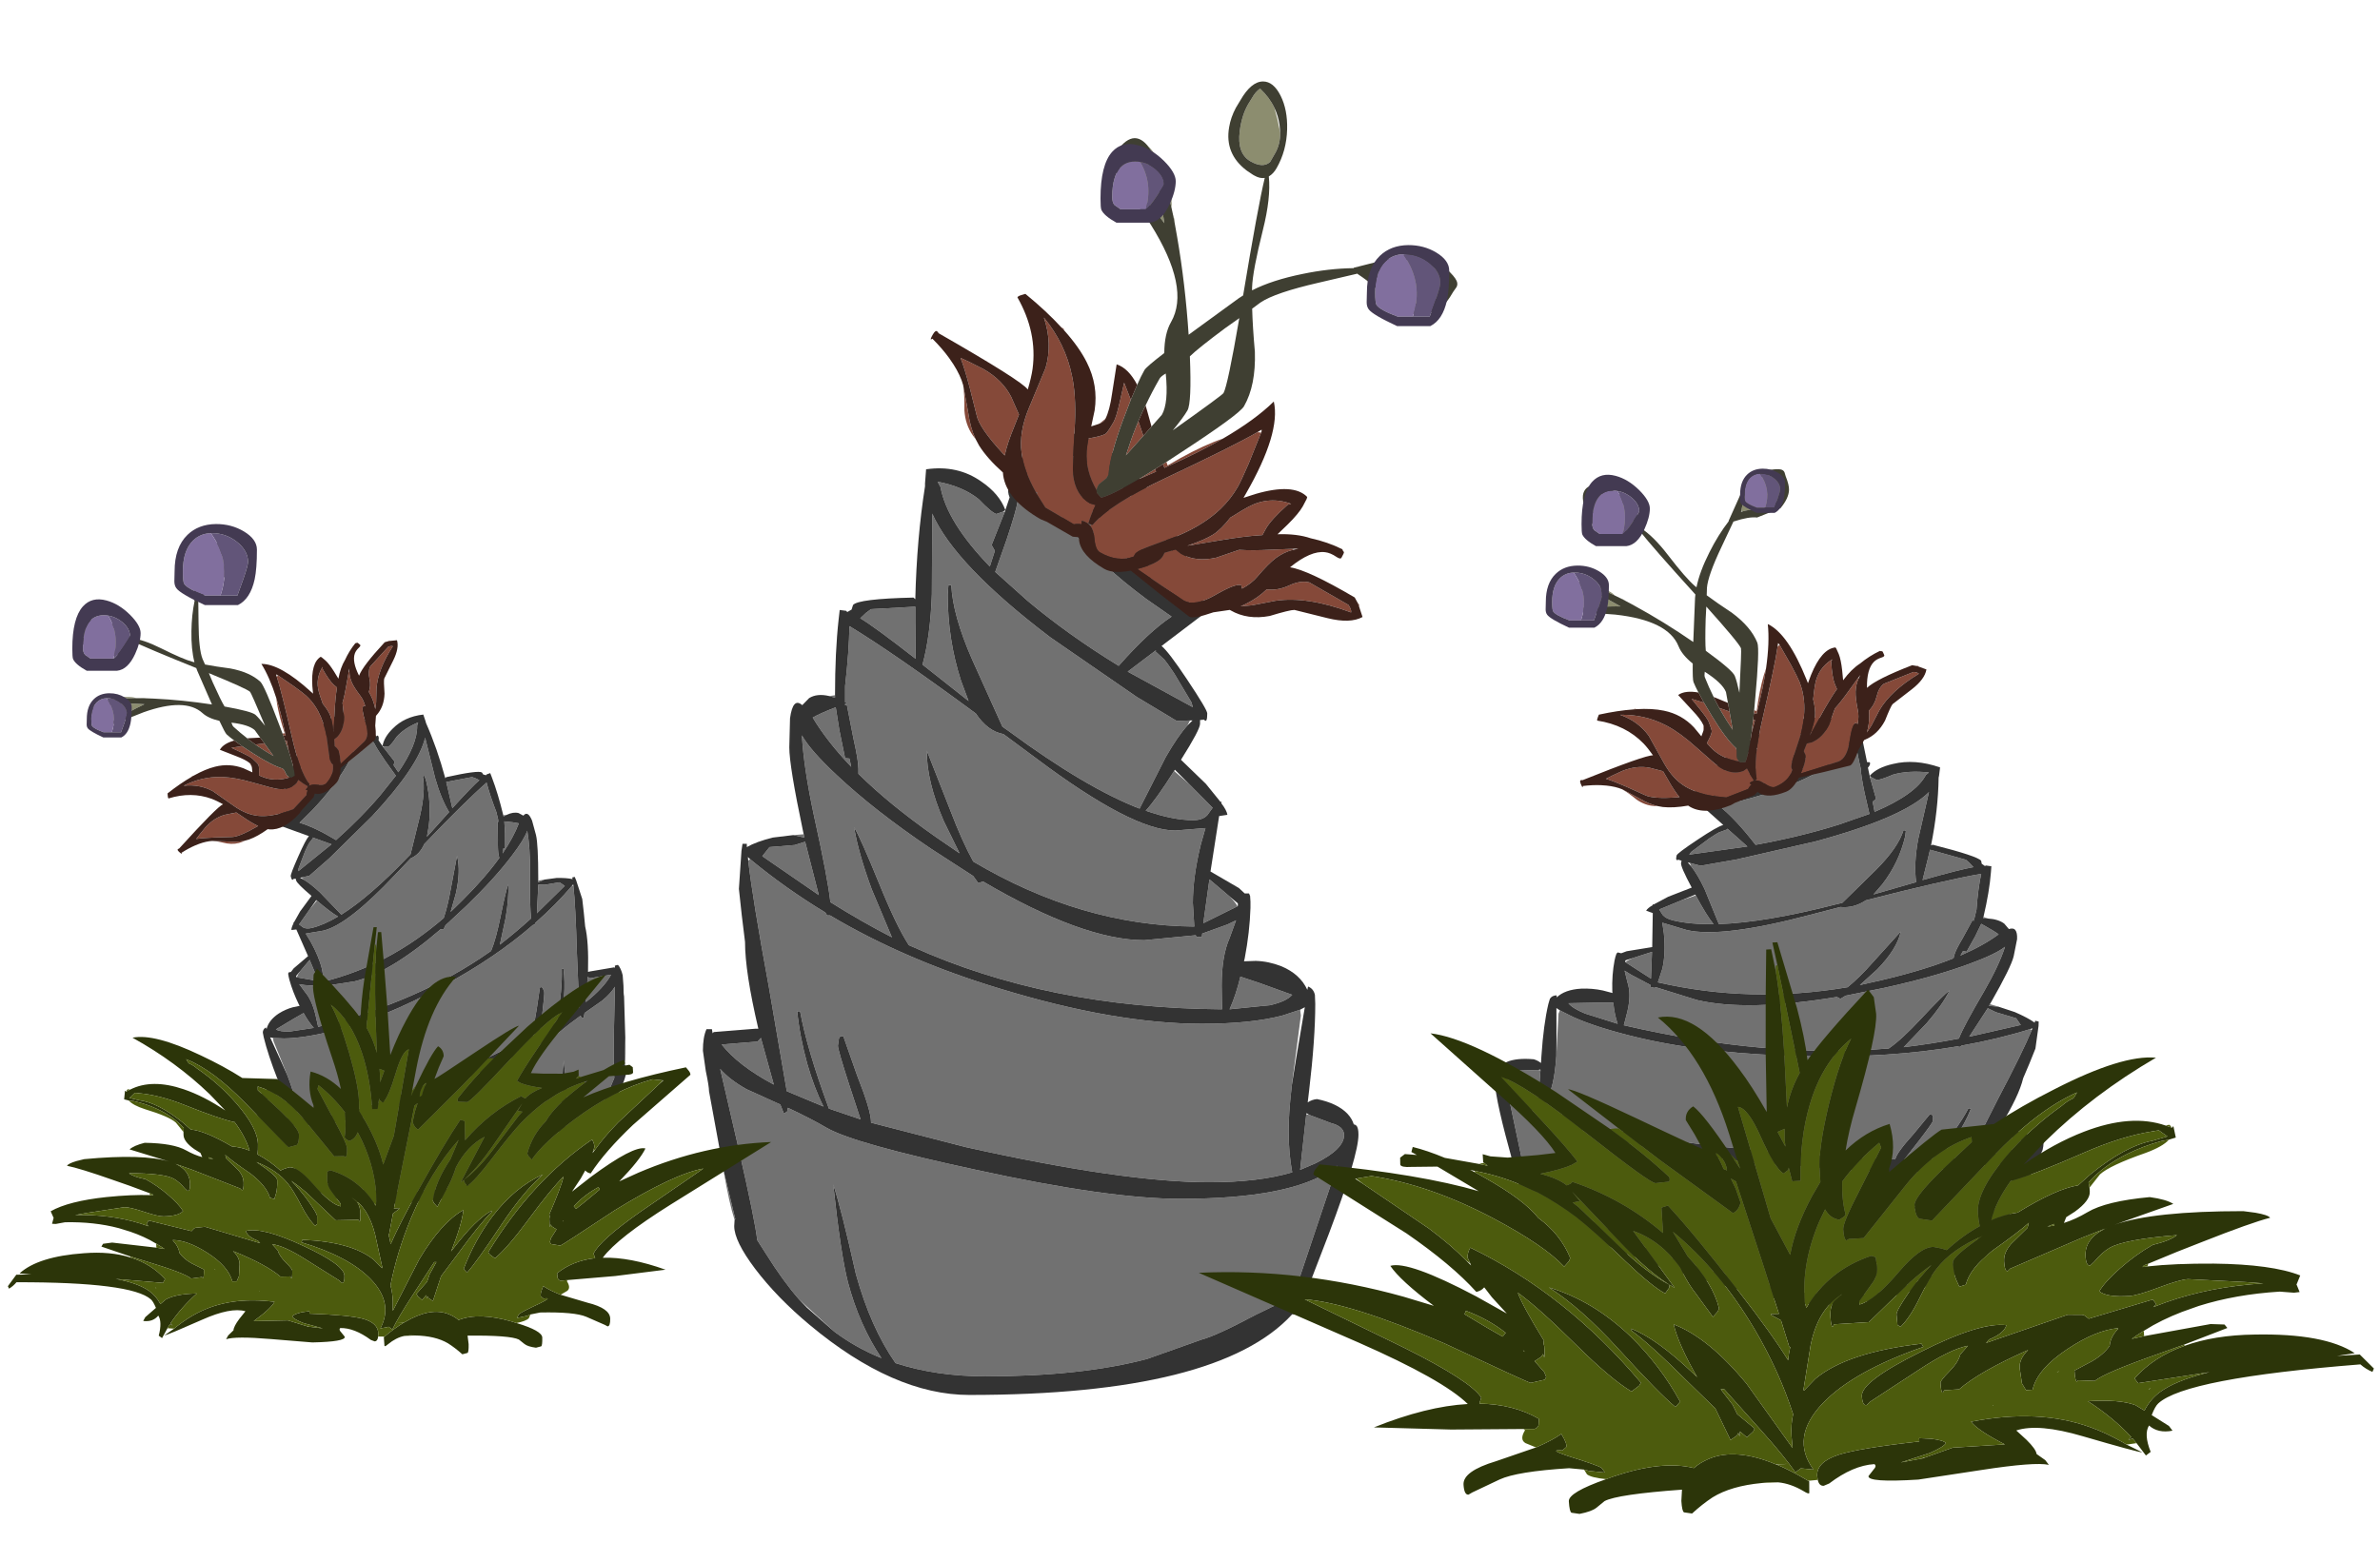 <?xml version="1.0" encoding="UTF-8" standalone="no"?>
<svg xmlns:ffdec="https://www.free-decompiler.com/flash" xmlns:xlink="http://www.w3.org/1999/xlink" ffdec:objectType="frame" height="150.5px" width="232.05px" xmlns="http://www.w3.org/2000/svg">
  <g transform="matrix(1.0, 0.0, 0.0, 1.0, 0.0, 0.0)">
    <use ffdec:characterId="1749" height="116.45" transform="matrix(-0.702, 0.0, 0.0, 0.807, 132.45, 42.05)" width="91.05" xlink:href="#sprite0"/>
    <use ffdec:characterId="1749" height="116.45" transform="matrix(0.574, 0.136, -0.111, 0.471, 155.2, 64.5)" width="91.05" xlink:href="#sprite0"/>
    <use ffdec:characterId="1749" height="116.45" transform="matrix(0.405, -0.098, 0.098, 0.405, 16.5, 73.7)" width="91.05" xlink:href="#sprite0"/>
    <use ffdec:characterId="1575" height="144.8" transform="matrix(0.294, 0.169, -0.169, 0.294, 109.7, 0.0)" width="147.6" xlink:href="#sprite1"/>
    <use ffdec:characterId="1575" height="144.8" transform="matrix(0.135, -0.148, 0.148, 0.135, 1.05, 68.1)" width="147.6" xlink:href="#sprite1"/>
    <use ffdec:characterId="1575" height="144.8" transform="matrix(0.223, -0.089, 0.089, 0.223, 144.25, 51.7)" width="147.6" xlink:href="#sprite1"/>
    <use ffdec:characterId="515" height="23.5" transform="matrix(0.326, 0.0, 0.0, 0.326, 107.3, 14.05)" width="22.5" xlink:href="#sprite2"/>
    <use ffdec:characterId="513" height="34.2" transform="matrix(0.231, 0.0, 0.0, 0.231, 133.25, 23.9)" width="34.85" xlink:href="#sprite3"/>
    <use ffdec:characterId="513" height="34.2" transform="matrix(0.231, 0.0, 0.0, 0.231, 17.0, 51.1)" width="34.85" xlink:href="#sprite3"/>
    <use ffdec:characterId="515" height="23.5" transform="matrix(0.296, 0.0, 0.0, 0.296, 7.05, 58.45)" width="22.5" xlink:href="#sprite2"/>
    <use ffdec:characterId="513" height="34.2" transform="matrix(0.126, 0.0, 0.0, 0.126, 8.45, 67.6)" width="34.85" xlink:href="#sprite3"/>
    <use ffdec:characterId="513" height="34.2" transform="matrix(0.126, 0.0, 0.0, 0.126, 169.65, 45.7)" width="34.85" xlink:href="#sprite3"/>
    <use ffdec:characterId="513" height="34.2" transform="matrix(0.177, 0.0, 0.0, 0.177, 150.7, 55.15)" width="34.85" xlink:href="#sprite3"/>
    <use ffdec:characterId="515" height="23.5" transform="matrix(0.296, 0.0, 0.0, 0.296, 154.2, 46.3)" width="22.5" xlink:href="#sprite2"/>
    <use ffdec:characterId="293" height="85.5" transform="matrix(0.643, -0.04, 0.04, 0.643, 115.1, 95.5)" width="176.6" xlink:href="#sprite4"/>
    <use ffdec:characterId="293" height="85.5" transform="matrix(-0.423, 0.009, 0.011, 0.489, 74.7, 89.6)" width="176.6" xlink:href="#sprite4"/>
  </g>
  <defs>
    <g id="sprite0" transform="matrix(1.0, 0.0, 0.0, 1.0, 0.0, 0.0)">
      <use ffdec:characterId="1748" height="116.45" transform="matrix(1.0, 0.0, 0.0, 1.0, 0.0, 0.0)" width="91.05" xlink:href="#shape0"/>
    </g>
    <g id="shape0" transform="matrix(1.0, 0.0, 0.0, 1.0, 0.0, 0.0)">
      <path d="M84.5 51.7 L84.75 51.9 Q84.15 56.5 81.9 67.1 L79.4 79.75 74.3 81.6 Q75.6 79.35 76.55 76.45 77.6 73.15 77.95 70.1 L77.55 70.1 Q76.6 74.65 73.55 81.85 L69.15 83.15 70.7 79.05 Q72.3 74.75 72.3 74.25 L72.15 73.35 71.95 73.1 71.55 73.1 69.65 77.8 Q67.7 82.1 67.7 83.45 L67.7 83.55 54.55 86.5 Q32.65 90.75 20.75 90.75 13.85 90.75 9.2 89.55 9.7 87.25 9.7 84.55 9.7 82.4 9.3 79.4 L9.25 79.0 8.75 75.65 8.0 70.6 8.1 69.9 10.55 70.6 Q14.9 71.6 21.75 71.6 33.85 71.6 49.8 67.35 62.95 63.9 73.4 58.5 L73.8 58.5 74.05 58.15 Q79.65 55.2 84.5 51.7 M88.2 89.25 Q87.4 93.3 86.65 95.3 L86.55 95.2 88.2 89.25 M49.15 9.8 L49.3 9.7 50.3 10.0 Q51.0 9.8 52.75 8.2 55.0 6.65 58.45 6.1 L58.05 6.75 Q57.15 11.0 51.2 16.35 L50.5 14.45 50.95 13.75 49.15 9.8 M72.7 31.9 L73.5 32.0 72.7 32.2 72.7 31.9 M77.05 48.7 L78.5 48.8 76.95 49.1 77.05 48.7 M72.8 108.8 Q69.8 110.75 66.25 112.0 69.35 107.95 70.9 102.85 71.9 99.5 72.95 91.0 71.8 94.05 69.8 101.85 67.75 108.3 64.3 112.6 58.65 114.2 51.8 114.2 38.5 114.2 29.35 112.1 L21.75 109.75 Q19.75 109.3 14.35 106.8 L9.05 104.55 2.95 88.75 3.65 89.2 Q9.5 92.75 24.75 92.75 34.7 92.75 53.1 89.25 69.95 86.1 73.8 84.2 76.05 83.05 79.25 81.75 L79.35 82.2 79.8 82.45 80.3 81.35 85.0 79.5 Q87.35 78.35 88.65 77.05 L86.1 86.65 Q83.8 95.4 83.5 97.75 L82.25 99.45 Q79.95 102.65 77.75 104.85 L76.9 105.55 72.8 108.8 M83.0 73.3 L83.45 73.75 88.45 74.1 Q86.15 76.65 81.2 78.95 L83.0 73.3 M81.8 50.25 L82.8 51.35 74.95 56.05 76.85 49.6 78.3 50.0 81.8 50.25 M23.4 34.95 L25.25 35.0 30.8 32.1 42.8 24.9 Q56.05 16.15 59.2 9.95 L59.2 10.2 59.25 19.7 Q59.45 24.7 60.55 28.2 L54.15 32.6 55.2 30.15 Q57.05 25.15 57.05 19.75 L56.95 18.6 56.55 18.6 Q56.35 22.25 53.65 27.6 L49.45 35.7 48.55 36.25 Q37.85 43.1 30.4 45.6 L26.75 39.35 Q25.1 36.85 23.75 35.55 L23.4 34.95 M61.55 21.2 L67.7 21.5 68.4 21.95 69.2 22.6 Q67.25 23.6 61.5 27.5 L61.55 23.1 61.55 21.2 M33.4 6.4 Q37.55 3.45 43.45 1.6 43.55 4.2 41.55 7.25 L41.45 7.0 Q33.95 8.8 30.9 12.7 29.15 14.9 28.8 17.95 L24.1 20.35 24.0 19.55 24.1 18.65 Q25.35 15.05 27.35 12.3 29.6 9.5 33.4 6.4 M72.4 41.6 Q76.1 38.6 77.3 36.75 77.05 40.65 75.65 46.35 73.65 54.25 73.35 56.9 69.05 59.25 64.8 61.15 L67.6 55.35 Q69.45 51.0 70.05 47.85 69.15 49.15 66.55 54.7 64.2 59.75 62.45 62.1 L62.05 62.25 Q43.15 69.7 18.95 69.85 L19.0 67.0 Q19.0 63.4 17.9 61.25 L17.0 59.1 18.2 59.6 21.7 60.7 21.75 61.1 22.5 61.1 22.6 60.9 29.75 61.5 Q38.25 61.5 52.15 54.4 L52.8 54.6 53.5 53.75 59.45 50.4 Q67.2 45.85 72.4 41.6 M72.1 36.1 L72.6 33.35 Q74.8 34.1 75.8 34.6 73.8 37.5 70.45 40.55 L70.7 39.55 71.3 39.5 72.1 36.1 M57.6 47.1 Q60.0 42.25 59.95 38.6 L56.65 45.9 Q55.05 49.55 53.5 52.0 38.45 59.75 22.8 59.85 L23.0 57.0 Q23.0 53.85 21.9 49.95 L21.25 47.95 25.45 48.25 Q31.4 48.25 44.8 39.5 L49.3 36.6 Q51.5 36.25 53.15 34.1 64.7 26.7 70.7 23.55 70.75 26.6 71.3 30.8 L71.3 32.75 71.05 32.85 71.3 32.95 71.3 33.1 71.05 33.1 70.15 37.1 Q69.45 39.8 69.45 40.8 L69.45 41.4 Q65.15 45.1 58.75 49.0 L55.4 51.0 57.6 47.1 M46.9 7.45 L47.35 8.55 Q47.55 9.65 48.85 13.05 L50.45 17.0 45.95 20.5 Q40.25 24.65 33.3 28.35 29.1 24.2 25.95 22.4 L29.5 20.25 Q35.85 16.15 39.85 11.95 44.6 6.85 45.0 2.45 L46.9 7.45 M31.65 16.25 Q32.7 14.35 33.45 13.35 36.8 8.8 41.4 7.4 40.05 9.3 37.85 11.4 35.1 13.95 31.65 16.25 M20.25 45.5 L23.55 42.6 25.6 41.05 Q28.15 44.55 29.55 45.85 25.8 47.0 22.95 47.0 21.65 47.0 21.0 46.4 L20.25 45.5 M28.2 26.6 L28.1 26.45 32.05 29.05 23.0 33.35 23.2 32.75 25.6 29.25 26.55 28.05 26.65 27.95 26.95 27.6 28.2 26.6 M17.85 56.25 L19.2 55.25 20.7 54.15 21.55 59.45 16.8 57.4 Q17.15 56.85 17.85 56.25 M7.25 82.55 L8.1 89.25 5.95 88.45 Q2.0 86.75 2.0 85.05 2.0 84.0 3.8 83.6 L6.85 82.6 7.25 82.55 M17.9 69.85 L12.25 69.35 Q10.0 68.9 9.2 68.1 L13.65 66.7 16.4 65.9 Q17.0 68.1 17.9 69.85" fill="#717171" fill-rule="evenodd" stroke="none"/>
      <path d="M84.75 51.9 L84.8 51.45 84.5 51.7 Q79.65 55.2 74.05 58.15 L73.8 58.5 73.4 58.5 Q62.95 63.9 49.8 67.35 33.85 71.6 21.75 71.6 14.9 71.6 10.55 70.6 L8.1 69.9 7.45 69.6 8.65 75.75 9.25 79.0 9.3 79.4 Q9.7 82.4 9.7 84.55 9.7 87.25 9.2 89.55 13.85 90.75 20.75 90.75 32.65 90.75 54.55 86.5 L67.7 83.55 67.7 83.45 Q67.7 82.1 69.65 77.8 L71.55 73.1 71.95 73.1 72.15 73.35 72.3 74.25 Q72.3 74.75 70.7 79.05 L69.15 83.15 73.55 81.85 Q76.6 74.65 77.55 70.1 L77.95 70.1 Q77.6 73.15 76.55 76.45 75.6 79.35 74.3 81.6 L79.4 79.75 81.9 67.1 Q84.15 56.5 84.75 51.9 M78.5 48.8 L81.35 49.1 Q83.65 49.6 84.95 50.25 L84.95 49.85 85.55 49.85 85.7 50.75 85.7 50.8 86.05 55.3 85.65 58.5 85.2 61.7 Q85.2 65.35 83.35 72.2 L83.8 72.2 89.55 72.6 89.7 72.75 89.8 72.25 90.55 72.25 Q91.05 73.2 91.05 74.85 L90.65 77.3 Q90.2 79.15 90.2 79.75 L88.2 89.25 86.55 95.2 86.65 95.3 86.7 96.05 Q86.7 97.85 83.8 101.2 80.75 104.7 76.2 108.0 64.55 116.45 54.05 116.45 19.45 116.45 9.2 106.7 L8.45 106.75 7.65 105.05 7.45 104.75 7.55 104.75 4.1 96.95 Q0.0 87.5 0.0 85.0 0.0 84.15 0.3 83.9 0.4 83.8 0.65 83.75 0.9 83.05 1.55 82.45 2.95 81.2 5.75 80.7 6.45 80.75 7.05 81.1 L6.85 79.65 Q6.0 73.4 6.0 69.2 L6.05 68.1 Q6.25 67.35 7.0 67.1 L7.1 67.5 Q8.1 65.6 10.7 64.65 12.45 64.05 14.25 64.0 L15.9 64.05 15.8 63.7 Q15.1 60.5 15.0 57.6 L15.0 57.55 15.0 57.4 15.0 56.85 15.05 56.15 15.2 55.85 15.8 55.85 16.6 55.2 20.55 53.2 19.35 46.5 18.2 46.35 Q18.3 45.8 19.05 44.95 L19.0 44.75 19.15 44.8 21.2 42.6 24.65 39.7 Q22.0 36.05 22.0 35.35 L22.0 34.9 21.45 34.85 Q21.0 35.35 21.0 34.1 21.0 33.65 23.8 30.0 26.4 26.6 27.35 25.95 L21.9 22.35 21.55 22.15 21.55 22.05 21.45 22.0 21.5 21.0 21.55 21.0 Q21.65 19.95 22.9 17.2 24.65 13.35 27.0 10.0 34.0 0.0 42.3 0.0 L44.95 0.1 44.95 0.25 45.55 0.25 48.1 6.95 48.55 6.85 Q48.8 7.25 48.45 8.0 L49.15 9.8 50.95 13.75 50.5 14.45 51.2 16.35 Q57.15 11.0 58.05 6.75 L58.45 6.1 Q55.0 6.65 52.75 8.2 51.0 9.8 50.3 10.0 L49.3 9.7 49.05 9.5 Q49.9 7.55 52.35 6.1 55.65 4.05 60.05 4.6 L60.2 6.3 60.2 6.65 Q61.35 13.0 61.55 20.3 L61.8 20.1 Q69.5 20.25 70.2 21.0 L70.4 21.55 71.0 21.85 71.15 21.7 72.05 21.6 72.2 22.75 Q72.7 26.65 72.7 31.9 L72.7 32.2 73.5 32.0 Q75.2 31.65 76.3 32.25 L77.25 33.1 Q78.55 32.1 78.95 34.7 L79.05 38.2 Q79.05 40.45 77.15 48.3 L77.05 48.7 76.95 49.1 78.5 48.8 M81.8 50.25 L78.3 50.0 76.85 49.6 74.95 56.05 82.8 51.35 81.8 50.25 M83.0 73.3 L81.2 78.95 Q86.15 76.65 88.45 74.1 L83.45 73.75 83.0 73.3 M77.75 104.85 Q79.95 102.65 82.25 99.45 L83.5 97.75 Q83.8 95.4 86.1 86.65 L88.65 77.05 Q87.35 78.35 85.0 79.5 L80.3 81.35 79.8 82.45 79.35 82.2 79.25 81.75 Q76.05 83.05 73.8 84.2 69.95 86.1 53.1 89.25 34.7 92.75 24.75 92.75 9.5 92.75 3.65 89.2 L2.95 88.75 9.05 104.55 14.35 106.8 Q19.75 109.3 21.75 109.75 L29.35 112.1 Q38.5 114.2 51.8 114.2 58.65 114.2 64.3 112.6 67.75 108.3 69.8 101.85 71.8 94.05 72.95 91.0 71.9 99.5 70.9 102.85 69.35 107.95 66.25 112.0 69.8 110.75 72.8 108.8 L76.6 105.9 77.75 104.85 M61.55 21.2 L61.55 23.1 61.5 27.5 Q67.25 23.6 69.2 22.6 L68.4 21.95 67.7 21.5 61.55 21.2 M23.75 35.55 Q25.1 36.85 26.75 39.35 L30.4 45.6 Q37.85 43.1 48.55 36.25 L49.45 35.7 53.65 27.6 Q56.35 22.25 56.55 18.6 L56.95 18.6 57.05 19.75 Q57.05 25.15 55.2 30.15 L54.15 32.6 60.55 28.2 Q59.45 24.7 59.25 19.7 L59.2 10.2 59.2 9.95 Q56.05 16.15 42.8 24.9 L30.8 32.1 25.25 35.0 23.4 34.95 23.05 34.95 23.75 35.55 M24.1 20.35 L28.8 17.95 Q29.15 14.9 30.9 12.7 33.95 8.8 41.45 7.0 L41.55 7.25 Q43.55 4.2 43.45 1.6 37.55 3.45 33.4 6.4 30.85 8.1 28.95 10.25 28.1 11.2 27.35 12.3 25.35 15.05 24.1 18.65 L23.5 20.35 23.25 20.75 24.1 20.35 M46.9 7.45 L45.0 2.45 Q44.6 6.85 39.85 11.95 35.85 16.15 29.5 20.25 L25.95 22.4 Q29.1 24.2 33.3 28.35 40.25 24.65 45.95 20.5 L50.45 17.0 48.85 13.05 Q47.55 9.65 47.35 8.55 L46.9 7.45 M57.6 47.1 L55.4 51.0 58.75 49.0 Q65.15 45.1 69.45 41.4 L69.45 40.8 Q69.45 39.8 70.15 37.1 L71.05 33.1 71.3 33.1 71.3 32.95 71.05 32.85 71.3 32.75 71.3 30.8 Q70.75 26.6 70.7 23.55 64.7 26.7 53.15 34.1 51.5 36.25 49.3 36.6 L44.8 39.5 Q31.4 48.25 25.45 48.25 L21.25 47.95 21.9 49.95 Q23.0 53.85 23.0 57.0 L22.8 59.85 Q38.45 59.75 53.5 52.0 55.05 49.55 56.65 45.9 L59.95 38.6 Q60.0 42.25 57.6 47.1 M72.1 36.1 L71.3 39.5 70.7 39.55 70.45 40.55 Q73.8 37.5 75.8 34.6 74.8 34.1 72.6 33.35 L72.1 36.1 M72.4 41.6 Q67.2 45.85 59.45 50.4 L53.5 53.75 52.8 54.6 52.15 54.4 Q38.25 61.5 29.75 61.5 L22.6 60.9 22.5 61.1 21.75 61.1 21.7 60.7 18.2 59.6 17.0 59.1 17.9 61.25 Q19.0 63.4 19.0 67.0 L18.95 69.85 Q43.15 69.7 62.05 62.25 L62.45 62.1 Q64.2 59.75 66.55 54.7 69.15 49.15 70.05 47.85 69.45 51.0 67.6 55.35 L64.8 61.15 Q69.05 59.25 73.35 56.9 73.65 54.25 75.65 46.35 77.05 40.65 77.3 36.75 76.1 38.6 72.4 41.6 M31.65 16.25 Q35.1 13.95 37.85 11.4 40.05 9.3 41.4 7.4 36.8 8.8 33.45 13.35 32.7 14.35 31.65 16.25 M20.25 45.5 L20.2 45.5 20.25 45.5 21.0 46.4 Q21.65 47.0 22.95 47.0 25.8 47.0 29.55 45.85 28.15 44.55 25.6 41.05 L25.5 40.9 23.55 42.6 20.25 45.5 M28.2 26.6 L26.95 27.6 26.65 27.95 26.55 28.05 25.6 29.25 23.2 32.75 23.0 33.35 32.05 29.05 28.1 26.45 28.2 26.6 M16.8 57.4 L21.55 59.45 20.7 54.15 19.2 55.25 17.85 56.25 16.75 57.05 16.75 57.25 16.75 57.35 16.8 57.4 M17.9 69.85 Q17.0 68.1 16.4 65.9 L13.65 66.7 9.2 68.1 Q10.0 68.9 12.25 69.35 L17.9 69.85 M6.85 82.6 L3.8 83.6 Q2.0 84.0 2.0 85.05 2.0 86.75 5.95 88.45 L8.1 89.25 7.25 82.55 7.2 82.4 6.85 82.6" fill="#333333" fill-rule="evenodd" stroke="none"/>
    </g>
    <g id="sprite1" transform="matrix(1.0, 0.0, 0.0, 1.0, 0.0, 0.0)">
      <use ffdec:characterId="1574" height="144.8" transform="matrix(1.0, 0.0, 0.0, 1.0, 0.0, 0.0)" width="147.6" xlink:href="#shape1"/>
    </g>
    <g id="shape1" transform="matrix(1.0, 0.0, 0.0, 1.0, 0.0, 0.0)">
      <path d="M26.35 33.05 Q28.2 33.45 30.65 34.8 34.4 36.95 37.95 40.6 40.75 43.5 41.2 45.0 33.3 36.5 28.05 33.8 L26.35 33.05 M42.6 46.55 L42.7 46.65 Q43.85 47.6 44.35 48.55 L42.6 46.55 M101.85 31.85 Q106.4 24.35 110.35 22.5 L117.1 22.5 Q119.8 25.2 120.95 25.75 L121.1 26.4 Q121.1 28.55 119.95 30.5 118.45 33.2 115.35 34.25 L107.6 34.5 Q105.05 32.6 101.65 32.5 L101.85 31.85 M52.6 5.45 L55.05 7.9 57.7 10.9 Q59.35 13.75 59.35 16.65 L59.35 19.6 Q58.5 22.25 54.35 22.25 49.85 22.25 47.35 16.25 45.6 12.05 45.6 8.4 L45.7 5.2 Q45.85 3.75 46.35 2.75 49.9 3.6 52.6 5.45 M22.75 35.25 Q29.8 36.4 35.15 42.2 38.0 45.25 41.75 50.0 38.8 48.7 30.4 45.8 23.45 43.4 21.25 42.0 L22.0 38.9 Q22.4 36.3 22.75 35.25" fill="#8c8d6f" fill-rule="evenodd" stroke="none"/>
      <path d="M76.5 109.25 L77.3 109.95 79.45 106.25 Q83.5 99.55 87.25 95.3 83.3 102.1 77.55 110.0 L76.85 111.0 75.95 110.3 76.5 109.25 M144.4 117.0 L144.6 117.0 145.0 117.25 145.25 117.7 145.2 117.65 144.4 117.0 M25.6 130.85 L24.5 130.4 Q21.05 128.8 18.75 125.35 16.5 121.3 14.95 119.4 L14.85 119.25 20.1 125.45 Q22.7 128.8 25.6 130.85 M7.7 114.6 L7.5 114.5 7.7 114.6 M31.0 90.75 L31.75 90.75 32.15 91.1 31.0 90.75 M54.3 109.3 L55.1 107.25 55.1 107.45 Q55.1 108.3 54.3 109.3 M95.9 88.35 L97.25 98.0 Q97.85 103.4 97.85 105.3 97.85 109.25 96.7 113.2 L96.2 114.75 Q94.2 120.4 89.85 126.1 L84.35 132.7 Q81.85 135.7 81.85 136.8 L81.9 137.5 Q78.8 141.3 72.85 141.3 71.35 141.3 69.45 138.55 68.1 136.6 66.65 136.05 L66.7 135.65 67.1 135.55 Q68.45 127.9 78.55 113.45 91.05 95.5 94.9 88.8 L95.9 88.35 M65.6 135.8 L65.35 135.8 Q63.8 135.8 63.8 136.2 L64.1 136.55 64.25 136.95 63.7 137.15 Q62.9 137.55 62.35 138.05 L52.85 137.95 48.7 135.75 48.9 135.4 48.2 135.45 Q42.3 131.9 39.1 127.75 35.45 123.0 34.5 115.6 L32.9 103.1 Q31.15 96.0 25.25 90.8 34.4 94.25 40.65 101.35 L41.25 102.05 41.3 102.15 41.35 102.15 Q45.25 106.8 49.05 114.5 53.7 123.9 55.05 125.8 58.55 130.55 63.35 130.55 L65.0 130.15 Q65.2 133.05 65.8 135.6 L65.6 135.8 M63.1 126.25 Q57.55 123.05 55.05 117.95 54.4 116.55 53.7 114.55 56.75 112.05 57.3 110.9 57.6 110.3 57.6 106.8 57.6 105.25 56.2 100.75 L54.6 95.55 58.7 98.85 59.7 105.2 Q61.55 116.05 63.95 120.8 L63.85 121.4 63.9 121.85 Q62.85 124.35 62.85 124.75 62.85 125.7 63.1 126.25 M72.1 117.45 L74.7 112.65 75.3 113.15 72.1 117.45 M67.0 106.05 L65.45 113.4 Q64.45 108.8 63.9 104.9 L63.65 103.1 66.05 105.2 67.0 106.05 M120.6 113.05 Q118.7 114.9 117.55 117.5 116.5 119.9 115.6 124.8 115.2 127.2 113.5 130.0 L112.85 129.3 Q111.3 129.3 107.8 135.3 104.35 141.3 100.6 141.3 L90.9 140.6 84.6 140.1 Q89.1 135.65 89.1 133.3 L89.05 132.15 91.35 129.75 93.25 130.05 Q98.2 130.05 102.65 125.95 L107.2 120.75 Q110.65 119.05 115.05 116.2 L120.6 112.7 120.6 113.0 120.6 113.05 M113.6 101.8 L112.85 102.55 Q110.85 108.55 110.85 111.55 L110.9 113.75 110.65 113.9 Q106.6 116.55 100.9 121.25 L93.7 127.15 Q97.2 123.2 98.55 120.65 99.8 118.2 100.4 113.95 L100.8 113.25 Q102.4 110.2 103.35 108.7 106.9 103.0 113.6 101.8 M142.35 118.8 Q143.85 119.55 144.1 120.3 130.8 122.5 123.55 128.25 L118.4 132.7 115.7 134.6 116.7 133.15 Q118.75 130.1 119.75 126.65 122.7 125.4 124.75 122.5 126.8 119.55 129.35 118.8 L142.35 118.8 M32.95 118.55 L33.5 122.3 Q34.15 127.35 35.25 130.8 L34.6 130.6 Q24.9 127.55 22.5 124.8 L16.9 119.0 Q12.65 114.7 10.25 112.8 L13.0 112.55 17.6 112.3 Q23.9 112.3 28.45 115.25 L32.95 118.55" fill="#854939" fill-rule="evenodd" stroke="none"/>
      <path d="M44.35 48.55 L46.95 51.65 Q55.7 62.2 63.8 74.35 L71.1 58.0 71.75 56.75 Q62.65 32.35 60.3 24.35 59.2 25.25 57.35 25.25 L56.9 25.25 56.85 25.25 54.75 25.1 Q46.8 24.1 44.15 16.8 43.15 14.15 43.05 11.0 L43.1 8.5 Q43.1 2.25 46.05 0.55 48.65 -0.95 52.5 1.6 56.25 4.1 58.9 9.0 61.85 14.45 61.85 20.25 61.85 22.05 61.15 23.3 L61.1 23.4 Q64.7 28.4 67.3 37.6 70.6 49.25 72.85 53.5 L73.25 54.2 Q76.75 48.8 83.45 42.9 89.3 37.7 95.4 34.1 L95.35 34.0 103.55 26.05 Q108.45 21.1 110.35 19.75 120.6 20.85 122.85 22.5 123.7 23.1 123.75 24.05 L123.6 25.75 Q123.6 29.6 122.8 31.4 121.45 34.5 116.85 37.0 L106.6 37.0 Q103.7 35.4 97.35 35.0 L97.1 34.95 88.8 42.7 Q79.3 51.5 77.1 56.0 L75.9 58.75 Q78.65 63.25 82.75 69.1 87.85 77.35 87.85 84.25 87.85 86.95 78.55 105.2 L76.5 109.25 75.95 110.3 74.7 112.65 72.1 117.45 Q67.6 125.35 65.35 127.5 L63.55 126.9 63.1 126.25 Q62.85 125.7 62.85 124.75 62.85 124.35 63.9 121.85 L63.85 121.4 63.95 120.8 Q61.55 116.05 59.7 105.2 L58.7 98.85 58.4 96.3 58.15 94.2 Q57.85 91.4 57.85 89.5 57.85 88.4 60.35 82.4 57.6 77.55 57.6 73.75 57.6 62.45 38.55 52.3 L25.45 45.9 Q19.5 42.9 19.5 41.4 19.5 30.6 26.35 33.05 L28.05 33.8 Q33.3 36.5 41.2 45.0 L42.6 46.55 44.35 48.55 M101.65 32.5 Q105.05 32.6 107.6 34.5 L115.35 34.25 Q118.45 33.2 119.95 30.5 121.1 28.55 121.1 26.4 L120.95 25.75 Q119.8 25.2 117.1 22.5 L110.35 22.5 Q106.4 24.35 101.85 31.85 L101.6 32.25 101.35 32.5 101.65 32.5 M57.7 10.9 L56.45 9.1 Q54.8 6.95 52.6 5.45 49.9 3.6 46.35 2.75 45.85 3.75 45.7 5.2 L45.6 8.4 Q45.6 12.05 47.35 16.25 49.85 22.25 54.35 22.25 58.5 22.25 59.35 19.6 L59.35 16.65 Q59.35 13.75 57.7 10.9 M22.75 35.25 Q22.4 36.3 22.0 38.9 L21.25 42.0 Q23.45 43.4 30.4 45.8 38.8 48.7 41.75 50.0 38.0 45.25 35.15 42.2 29.8 36.4 22.75 35.25 M71.95 67.5 Q68.15 76.25 67.2 79.55 74.35 90.9 74.35 93.4 74.35 95.7 73.55 100.45 80.85 84.6 80.85 83.9 80.85 81.5 74.05 62.95 L71.95 67.5 M67.7 102.55 L68.6 98.15 Q68.6 94.2 63.65 87.3 62.85 88.7 62.85 89.4 62.85 93.9 63.2 98.15 L63.3 99.75 63.65 103.1 63.9 104.9 Q64.45 108.8 65.45 113.4 L67.0 106.05 67.7 102.6 67.7 102.55" fill="#3f3f32" fill-rule="evenodd" stroke="none"/>
      <path d="M87.25 95.3 Q92.6 86.0 94.6 78.8 100.85 85.55 100.85 105.8 L100.85 107.15 103.3 104.45 Q111.2 96.25 116.6 97.8 L116.75 98.35 116.85 100.8 Q116.85 103.2 115.7 107.4 L114.55 111.35 Q119.3 108.4 123.4 107.6 128.1 106.1 132.85 105.8 133.25 106.2 133.65 106.25 133.85 106.5 133.85 108.05 133.85 108.65 132.45 108.55 130.4 108.4 129.0 109.0 125.15 110.6 122.4 117.8 127.2 115.9 142.85 116.05 L144.4 117.0 145.2 117.65 145.25 117.7 147.6 119.8 Q145.5 123.25 139.05 125.1 L129.6 127.8 Q128.5 128.4 124.3 132.85 119.4 137.05 113.75 137.05 L113.5 137.05 109.75 140.0 Q105.8 144.55 104.35 144.55 L93.8 143.1 83.2 141.45 Q79.25 144.8 76.35 144.8 68.6 144.8 65.95 141.3 L65.45 140.5 65.25 140.65 63.85 141.3 55.25 141.3 53.35 141.55 Q42.05 141.55 37.7 135.95 L37.25 135.3 Q31.3 134.05 27.45 132.0 L25.6 130.85 Q22.7 128.8 20.1 125.45 L14.85 119.25 13.75 118.25 Q11.25 116.2 7.7 114.6 L7.5 114.5 Q4.4 113.1 0.5 112.05 L0.25 112.45 Q0.0 112.5 0.0 110.95 0.0 109.4 0.65 109.55 0.95 109.6 1.25 109.8 28.8 109.75 31.55 111.05 30.7 107.5 29.8 105.25 25.8 95.45 15.75 89.55 15.75 89.1 16.5 88.35 L17.25 87.55 Q25.05 88.85 31.0 90.75 L32.15 91.1 Q38.35 93.15 42.4 95.85 48.55 99.9 51.2 106.65 L52.65 111.15 54.05 109.6 54.3 109.3 Q55.1 108.3 55.1 107.45 L55.1 107.25 Q55.0 104.6 53.15 100.0 L50.1 92.05 Q53.55 91.3 58.15 94.2 L58.4 96.3 58.7 98.85 54.6 95.55 56.2 100.75 Q57.6 105.25 57.6 106.8 57.6 110.3 57.3 110.9 56.75 112.05 53.7 114.55 54.4 116.55 55.05 117.95 57.55 123.05 63.1 126.25 L63.55 126.9 65.35 127.5 Q67.6 125.35 72.1 117.45 L75.3 113.15 74.7 112.65 75.95 110.3 76.85 111.0 77.55 110.0 Q83.3 102.1 87.25 95.3 M66.65 136.05 Q68.1 136.6 69.45 138.55 71.35 141.3 72.85 141.3 78.8 141.3 81.9 137.5 L81.85 136.8 Q81.85 135.7 84.35 132.7 L89.85 126.1 Q94.2 120.4 96.2 114.75 L96.7 113.2 Q97.85 109.25 97.85 105.3 97.85 103.4 97.25 98.0 L95.9 88.35 95.85 88.05 95.6 87.55 94.9 88.8 Q91.05 95.5 78.55 113.45 68.45 127.9 67.1 135.55 L66.7 135.65 65.85 135.8 65.8 135.6 Q65.2 133.05 65.0 130.15 L63.35 130.55 Q58.55 130.55 55.05 125.8 53.7 123.9 49.05 114.5 45.25 106.8 41.35 102.15 L41.25 102.05 40.65 101.35 Q34.4 94.25 25.25 90.8 31.15 96.0 32.9 103.1 L34.5 115.6 Q35.45 123.0 39.1 127.75 42.3 131.9 48.2 135.45 L48.7 135.75 52.85 137.95 62.35 138.05 Q62.9 137.55 63.7 137.15 L64.25 136.95 64.1 136.55 63.8 136.2 Q63.8 135.8 65.35 135.8 L65.6 135.8 66.65 136.05 M63.2 98.15 L64.15 99.05 67.7 102.55 67.7 102.6 67.0 106.05 66.05 105.2 63.65 103.1 63.3 99.75 63.2 98.15 M32.95 118.55 L28.45 115.25 Q23.9 112.3 17.6 112.3 L13.0 112.55 10.25 112.8 Q12.65 114.7 16.9 119.0 L22.5 124.8 Q24.9 127.55 34.6 130.6 L35.25 130.8 Q34.15 127.35 33.5 122.3 L32.95 118.55 M142.35 118.8 L129.35 118.8 Q126.8 119.55 124.75 122.5 122.7 125.4 119.75 126.65 118.75 130.1 116.7 133.15 L115.7 134.6 118.4 132.7 123.55 128.25 Q130.8 122.5 144.1 120.3 143.85 119.55 142.35 118.8 M113.6 101.8 Q106.9 103.0 103.35 108.7 102.4 110.2 100.8 113.25 L100.4 113.95 Q99.8 118.2 98.55 120.65 97.2 123.2 93.7 127.15 L100.9 121.25 Q106.6 116.55 110.65 113.9 L110.9 113.75 110.85 111.55 Q110.85 108.55 112.85 102.55 L113.6 101.8 M120.6 112.7 L115.05 116.2 Q110.65 119.05 107.2 120.75 L102.65 125.95 Q98.2 130.05 93.25 130.05 L91.35 129.75 89.05 132.15 89.1 133.3 Q89.1 135.65 84.6 140.1 L90.9 140.6 100.6 141.3 Q104.35 141.3 107.8 135.3 111.3 129.3 112.85 129.3 L113.5 130.0 Q115.2 127.2 115.6 124.8 116.5 119.9 117.55 117.5 118.7 114.9 120.6 113.05 L121.85 111.95 120.6 112.7" fill="#3c211a" fill-rule="evenodd" stroke="none"/>
    </g>
    <g id="sprite2" transform="matrix(1.0, 0.0, 0.0, 1.0, 0.0, 0.0)">
      <use ffdec:characterId="514" height="23.5" transform="matrix(1.0, 0.0, 0.0, 1.0, 0.0, 0.0)" width="22.5" xlink:href="#shape2"/>
    </g>
    <g id="shape2" transform="matrix(1.0, 0.0, 0.0, 1.0, 0.0, 0.0)">
      <path d="M11.85 5.35 Q14.45 5.75 16.6 7.6 19.0 9.7 19.0 12.0 19.0 12.35 16.85 15.55 14.6 18.95 13.55 19.5 15.7 11.75 11.85 5.35" fill="#625579" fill-rule="evenodd" stroke="none"/>
      <path d="M13.55 19.5 L6.0 19.5 4.2 18.25 Q3.5 17.5 3.5 15.85 3.5 12.4 4.25 10.1 4.7 8.65 5.45 7.6 7.35 4.9 11.25 5.25 L11.85 5.35 Q15.7 11.75 13.55 19.5" fill="#816f9e" fill-rule="evenodd" stroke="none"/>
      <path d="M20.7 17.95 Q18.35 23.1 14.75 23.5 L4.75 23.5 Q1.05 21.45 0.25 19.65 0.0 19.05 0.0 16.25 0.0 6.2 3.5 2.3 6.45 -0.95 11.25 0.35 15.35 1.45 19.0 5.05 22.5 8.55 22.5 11.1 22.5 14.0 20.7 17.95 M11.85 5.35 L11.25 5.25 Q7.35 4.9 5.45 7.6 4.7 8.65 4.25 10.1 3.5 12.4 3.5 15.85 3.5 17.5 4.2 18.25 L6.0 19.5 13.55 19.5 Q14.6 18.95 16.85 15.55 19.0 12.35 19.0 12.0 19.0 9.7 16.6 7.6 14.45 5.75 11.85 5.35" fill="#433a52" fill-rule="evenodd" stroke="none"/>
    </g>
    <g id="sprite3" transform="matrix(1.0, 0.0, 0.0, 1.0, 0.0, 0.0)">
      <use ffdec:characterId="512" height="34.2" transform="matrix(1.0, 0.0, 0.0, 1.0, 0.0, 0.0)" width="34.85" xlink:href="#shape3"/>
    </g>
    <g id="shape3" transform="matrix(1.0, 0.0, 0.0, 1.0, 0.0, 0.0)">
      <path d="M15.4 3.85 L17.35 3.9 Q22.65 4.35 26.8 7.85 31.1 11.5 31.1 15.95 31.1 17.5 29.1 23.25 L26.6 30.2 19.45 30.2 Q24.25 16.25 15.4 3.85" fill="#625579" fill-rule="evenodd" stroke="none"/>
      <path d="M15.4 3.85 Q24.25 16.25 19.45 30.2 L13.1 30.2 Q5.55 27.4 4.15 25.25 3.6 24.45 3.6 19.95 3.6 11.15 7.9 6.95 10.95 4.0 15.4 3.85" fill="#816f9e" fill-rule="evenodd" stroke="none"/>
      <path d="M19.45 30.2 L26.6 30.2 29.1 23.25 Q31.1 17.5 31.1 15.95 31.1 11.5 26.8 7.85 22.65 4.35 17.35 3.9 L15.4 3.85 Q10.95 4.0 7.9 6.95 3.6 11.15 3.6 19.95 3.6 24.45 4.15 25.25 5.55 27.4 13.1 30.2 L19.45 30.2 M34.85 10.8 Q34.85 18.85 33.9 23.3 32.1 31.6 26.85 34.2 L12.85 34.2 Q2.5 29.4 0.85 27.1 0.0 25.95 0.0 24.15 L0.1 19.95 Q0.1 9.8 5.55 4.55 10.15 0.1 17.5 0.0 24.1 -0.05 29.4 3.15 34.85 6.45 34.85 10.8" fill="#433a52" fill-rule="evenodd" stroke="none"/>
    </g>
    <g id="sprite4" transform="matrix(1.0, 0.0, 0.0, 1.0, 0.0, 0.0)">
      <use ffdec:characterId="292" height="85.5" transform="matrix(1.0, 0.0, 0.0, 1.0, 0.0, 0.0)" width="176.6" xlink:href="#shape4"/>
    </g>
    <g id="shape4" transform="matrix(1.0, 0.0, 0.0, 1.0, 0.0, 0.0)">
      <path d="M143.35 52.45 Q147.55 52.25 153.4 52.65 162.2 53.3 166.35 55.25 L165.7 56.6 165.75 56.7 166.1 57.75 165.25 57.8 163.1 57.5 Q156.4 57.5 150.75 58.9 L149.7 59.2 Q146.5 60.05 143.65 61.4 L142.2 62.15 Q141.15 62.7 140.3 63.25 L142.2 62.95 152.35 61.75 154.45 61.95 154.85 62.5 148.2 64.6 144.4 65.7 Q135.75 68.15 134.35 69.25 L131.85 69.0 131.6 69.2 Q131.35 69.05 131.35 67.5 L134.1 66.25 Q135.9 65.35 136.9 64.1 137.1 62.75 138.3 61.65 L138.35 61.5 Q134.95 61.6 130.55 64.15 125.75 66.9 124.85 70.0 L123.85 70.0 123.3 68.95 123.1 66.6 Q123.1 65.2 124.55 63.95 117.0 66.75 113.75 69.25 L111.5 69.25 111.25 69.6 Q111.0 69.65 111.0 68.1 111.0 67.75 112.4 66.5 113.9 65.15 114.25 64.0 L115.5 62.75 Q112.75 63.1 107.9 65.9 L100.25 70.25 99.65 70.75 Q99.0 70.9 99.0 69.35 99.0 67.15 108.25 63.25 117.55 59.25 121.5 60.0 121.1 61.2 118.75 62.0 L118.25 62.5 130.85 59.0 133.05 59.15 133.35 59.25 134.0 59.8 143.85 57.5 144.35 58.25 143.85 58.65 145.8 58.05 Q152.6 56.1 160.7 56.1 L158.15 55.75 149.35 54.75 Q148.1 54.75 144.85 55.75 141.6 56.75 140.35 56.75 136.85 56.75 135.85 55.75 136.8 54.35 139.25 52.45 141.7 50.55 144.35 49.25 147.1 48.75 148.1 48.0 140.1 48.15 137.8 49.3 136.55 49.95 135.35 51.25 L134.75 51.75 Q134.1 51.9 134.1 50.35 134.1 47.7 137.3 46.35 L137.6 46.25 133.75 47.5 122.6 51.5 122.2 51.85 Q121.75 51.9 121.75 50.35 121.75 49.0 123.0 47.75 L125.6 45.5 125.85 44.75 Q124.3 46.0 120.1 48.6 116.5 51.1 115.75 53.5 L114.75 53.75 114.3 52.55 Q114.0 51.6 114.0 50.0 114.0 49.15 118.7 46.3 113.9 48.05 111.5 50.8 110.4 52.0 108.6 55.15 107.05 57.9 105.5 59.25 L105.05 58.95 105.0 57.35 Q105.0 56.8 106.95 54.3 108.7 52.1 110.75 50.2 109.05 51.25 107.4 52.55 L100.75 58.25 95.5 58.25 95.25 58.6 Q95.0 58.65 95.0 57.1 95.0 55.55 95.7 54.75 L97.0 53.75 Q93.2 55.75 91.75 61.15 L90.25 67.8 90.3 68.0 92.15 66.3 Q97.2 62.6 108.5 62.0 L108.75 62.5 Q98.0 65.5 93.05 70.05 87.75 74.95 91.0 80.0 L89.1 79.7 88.25 80.25 Q86.7 77.7 83.55 73.7 L78.25 67.0 77.75 67.0 79.4 69.45 80.0 70.9 82.5 73.25 82.25 73.7 81.25 74.5 80.25 73.55 Q80.2 74.8 80.0 73.75 L79.75 74.15 78.75 74.75 76.75 69.85 72.8 65.5 Q67.4 59.4 64.75 57.25 L64.75 57.0 Q68.4 58.6 73.8 64.4 L74.3 64.95 Q71.75 59.75 71.25 56.75 76.4 59.1 81.7 66.4 L88.05 76.55 88.0 74.75 Q88.0 72.95 88.45 71.45 86.75 64.8 83.45 58.3 78.7 49.0 72.0 42.75 L74.0 46.6 Q77.6 51.0 78.25 54.75 L78.05 55.2 77.25 56.0 74.85 52.25 Q74.0 51.05 73.15 49.15 L72.75 48.2 Q70.05 43.95 66.0 42.25 L71.75 51.25 Q68.1 48.9 63.5 43.3 L57.15 35.75 58.25 37.25 57.15 37.4 58.0 38.15 63.9 44.6 Q67.45 48.55 71.0 50.75 L70.9 51.2 70.25 52.0 Q68.35 50.85 64.6 46.8 60.0 41.8 57.5 39.6 54.8 37.3 51.95 35.55 L51.15 35.15 49.1 34.05 Q46.0 32.55 42.65 31.7 L41.95 31.5 42.65 31.9 44.05 32.8 Q49.85 36.55 51.8 39.4 55.0 42.05 56.25 45.75 L56.05 46.2 55.25 47.0 Q52.5 43.65 45.1 39.1 35.8 33.4 27.0 31.5 L24.65 31.75 24.5 31.75 25.65 32.6 35.15 39.95 Q38.45 42.75 40.5 45.15 L41.2 45.95 41.1 45.65 40.75 44.75 Q40.75 44.0 41.25 43.25 55.25 51.1 65.75 65.25 L65.45 65.7 64.25 66.5 Q61.25 64.45 56.3 58.9 50.9 52.85 48.0 50.5 48.6 52.55 51.5 58.0 L51.4 58.35 51.5 58.85 Q51.5 61.35 51.25 60.0 L50.95 60.4 49.9 61.0 51.25 62.75 51.5 63.5 51.25 63.9 49.1 64.25 Q48.85 64.25 36.4 57.45 22.6 50.45 15.75 49.5 L30.4 57.8 Q40.05 63.4 41.5 66.0 L41.15 66.9 Q46.3 67.3 50.0 69.75 L49.9 70.7 Q49.75 71.1 49.25 71.25 L47.6 71.15 36.65 70.55 25.0 69.5 Q33.15 66.8 39.4 66.85 35.9 62.95 23.5 56.55 L0.0 44.5 Q15.5 44.75 30.75 50.05 L35.2 51.7 Q30.3 47.5 29.0 45.25 31.75 44.6 41.65 50.65 L46.15 53.55 44.05 50.95 43.0 49.4 42.95 49.4 Q42.55 49.85 41.75 50.0 38.3 45.65 31.75 40.5 L18.25 30.75 Q18.25 30.3 18.75 29.8 L19.25 29.25 Q34.45 31.7 43.05 34.8 L37.05 30.7 33.1 30.5 Q31.55 30.5 31.45 30.05 L31.5 29.0 32.25 28.5 34.05 28.75 33.25 28.25 33.5 27.5 Q35.6 28.15 38.25 29.45 L43.4 30.7 44.65 31.05 44.15 30.6 44.0 30.5 44.0 29.25 45.15 29.65 47.75 30.0 52.3 29.9 55.0 29.75 Q53.3 26.6 47.0 20.35 L37.25 10.5 Q43.35 11.6 55.65 20.55 L63.5 26.65 Q68.6 30.85 72.0 34.5 L72.0 35.0 71.85 35.15 69.85 35.25 Q69.05 35.25 60.2 27.35 50.9 19.0 47.5 17.75 L53.3 24.8 Q56.75 29.0 58.25 31.25 L57.35 31.7 Q55.8 32.3 52.5 32.75 55.15 33.6 56.4 34.75 57.25 34.5 57.25 34.25 64.75 37.3 70.5 42.85 L70.5 39.0 71.5 38.75 Q75.2 43.25 81.4 52.4 85.95 59.05 88.2 63.25 88.35 62.25 88.65 61.25 L88.5 61.25 87.5 57.15 86.05 56.25 86.05 56.1 87.25 56.15 85.3 48.5 82.0 35.75 81.25 35.25 81.9 36.85 82.5 39.0 Q82.1 40.2 81.25 40.5 L70.65 31.75 64.8 26.65 57.5 20.25 Q58.55 20.3 67.6 25.3 76.8 30.4 77.25 30.5 L76.2 28.25 75.0 26.0 Q75.0 24.65 76.25 24.0 77.85 25.4 81.45 31.6 L82.75 33.85 82.45 32.75 81.4 28.45 Q78.4 16.35 71.75 10.25 77.45 9.45 83.5 18.75 85.3 21.45 87.3 25.55 L87.7 16.55 Q88.25 7.25 88.75 1.0 L89.5 1.0 90.0 4.45 Q90.5 9.25 90.5 16.75 L90.4 25.05 Q91.1 22.4 92.65 19.95 L90.3 3.5 89.75 0.0 90.5 0.0 92.85 10.15 Q93.75 14.65 93.95 18.1 96.35 15.0 103.75 8.0 L104.55 9.2 104.75 11.75 Q104.75 14.65 100.75 25.75 99.5 29.15 98.85 32.1 102.0 29.4 105.75 28.5 106.6 32.25 105.25 35.25 L105.25 35.75 Q112.2 30.5 113.55 29.85 L121.5 29.5 Q125.75 27.05 131.0 24.8 141.55 20.2 146.6 21.0 136.75 25.95 129.1 32.6 L125.6 35.9 Q130.45 32.95 135.05 31.5 142.35 29.2 147.45 31.35 L148.3 31.7 148.35 31.75 Q148.5 31.5 148.6 31.55 L148.85 33.25 147.8 33.5 146.6 33.65 Q143.75 34.25 141.3 35.3 137.7 36.8 135.25 39.2 L135.35 40.0 135.35 40.6 Q135.35 41.95 132.9 43.5 132.45 43.75 131.55 44.25 L131.15 45.1 Q132.95 44.65 134.8 43.7 137.7 42.2 144.35 42.0 146.85 42.5 147.85 43.25 L138.75 45.85 Q144.7 44.15 158.35 45.0 L160.15 45.35 Q162.05 45.8 162.35 46.25 159.45 46.8 151.9 49.25 148.2 50.4 143.5 52.05 L142.85 52.25 142.6 52.5 143.35 52.45 M148.2 64.8 Q152.8 63.45 158.9 63.75 169.45 64.2 173.85 67.5 L171.15 67.75 174.6 67.75 176.6 70.0 176.35 70.5 Q175.35 70.0 174.6 69.25 148.05 69.7 143.7 73.25 143.2 73.65 142.6 74.95 L145.1 76.75 145.6 77.5 Q143.4 77.8 142.1 76.5 141.2 77.75 142.1 80.5 L141.35 81.0 140.05 79.05 139.5 78.3 138.85 78.5 139.3 78.05 Q136.75 74.95 133.1 72.25 137.95 72.25 140.25 73.3 L141.55 74.2 Q142.55 72.5 144.15 71.5 146.45 70.05 150.95 69.15 L151.75 69.0 151.25 69.05 140.85 70.0 140.35 69.25 Q143.45 66.15 148.2 64.8 M138.5 79.15 L140.85 80.5 Q140.05 80.4 132.0 77.5 125.4 75.1 122.0 76.0 L123.45 77.5 Q124.8 79.0 124.85 79.75 L126.1 80.75 126.6 81.5 Q124.5 80.9 116.3 81.65 L106.75 82.5 Q99.05 82.5 99.25 81.5 L100.05 80.6 Q100.65 80.05 100.25 79.75 97.0 79.75 93.25 82.25 L92.4 82.55 Q91.7 82.55 91.55 81.6 L91.5 81.0 Q91.5 78.9 94.95 78.0 98.1 77.2 107.25 76.75 L107.25 76.25 109.05 76.45 Q110.95 76.8 111.25 77.25 110.9 77.8 108.7 78.6 L104.25 79.75 107.5 79.35 107.55 79.35 107.9 79.25 112.25 78.0 120.15 78.0 Q116.2 75.65 115.25 74.25 125.6 72.9 133.2 76.2 135.45 77.15 138.0 78.8 L138.5 79.15 M90.1 81.65 L90.25 81.75 90.15 83.5 Q90.05 83.7 89.35 83.2 87.45 81.9 85.55 81.6 L84.25 81.5 83.05 81.55 Q78.4 81.7 75.5 83.25 73.85 84.2 72.25 85.5 L71.05 85.25 Q70.75 85.1 70.75 83.5 L70.95 81.8 Q61.15 81.9 59.15 82.8 L57.9 83.7 Q57.15 84.25 55.25 84.5 L54.05 84.25 Q53.75 84.1 53.75 82.5 53.75 81.15 59.6 79.5 L60.8 79.15 Q68.25 77.15 72.95 78.65 73.9 77.9 75.3 77.4 79.45 75.95 85.35 78.85 L85.5 78.9 Q87.7 80.0 90.1 81.65 M56.35 77.85 L54.1 77.5 Q46.2 77.5 43.5 78.55 L39.25 80.25 38.65 80.55 Q38.0 80.55 38.0 79.0 38.0 76.95 43.15 75.75 L49.3 74.05 Q51.8 73.15 53.25 72.25 54.1 73.85 53.85 74.3 L53.25 74.75 Q51.05 74.45 54.05 75.65 58.4 77.3 59.0 77.75 L59.5 78.5 57.1 78.1 56.35 77.85 M134.35 25.5 Q128.25 27.75 121.0 34.45 L111.25 43.5 109.35 43.1 Q108.75 42.7 108.75 41.0 108.75 39.85 112.95 36.2 L118.0 32.0 118.0 31.25 Q112.45 32.75 107.85 37.65 L100.75 45.5 98.5 45.5 98.15 45.7 Q97.75 45.55 97.75 44.0 97.75 43.0 100.45 38.5 L104.25 32.0 104.0 31.25 Q100.6 33.7 98.05 36.75 97.8 39.55 98.25 41.75 L98.05 42.05 97.25 42.5 Q95.85 42.2 95.2 40.8 L94.25 42.5 Q91.15 48.6 91.25 54.65 L91.45 55.5 Q95.15 50.0 101.75 48.25 L102.4 48.5 102.5 50.1 Q102.5 51.4 101.55 52.5 L99.5 55.0 99.5 55.5 Q101.8 55.05 105.7 51.0 109.25 47.3 111.25 47.5 L112.4 47.8 113.2 48.1 Q115.8 46.0 118.4 44.8 118.25 43.85 118.25 42.75 118.25 39.5 123.0 34.55 126.9 30.5 131.9 27.4 132.8 26.7 133.65 26.4 L133.85 26.25 134.35 25.5 M128.6 45.5 L129.7 45.4 129.65 45.15 129.35 45.25 128.6 45.5 M145.35 32.1 Q140.65 32.55 134.9 34.65 127.0 37.55 123.6 38.25 L123.55 38.2 Q121.05 41.25 120.2 44.0 122.25 43.25 124.25 43.1 130.35 39.85 133.65 39.55 L135.55 38.05 Q141.1 34.05 145.35 33.5 L147.6 33.0 146.35 32.0 145.8 32.05 145.35 32.1 M94.75 34.75 Q94.75 31.55 96.75 25.0 98.8 18.4 100.75 15.25 96.15 18.5 93.85 24.9 92.05 29.85 91.75 36.25 L90.5 36.25 90.1 34.15 90.0 34.5 89.25 35.0 Q88.0 34.1 86.15 29.2 84.5 24.75 83.0 24.5 L86.9 41.65 89.5 47.35 Q90.45 43.35 93.4 38.6 L94.75 36.6 94.75 34.75 M88.75 28.65 L89.8 30.95 89.75 29.85 89.85 28.25 88.75 28.65 M79.25 31.5 Q79.75 32.25 80.25 33.75 L80.75 34.0 Q80.75 33.15 80.2 32.25 79.7 31.5 79.25 31.25 L79.25 31.5 M39.75 53.25 L43.1 55.55 45.3 57.0 45.8 56.45 Q43.35 54.25 40.0 52.75 L39.75 53.25 M70.75 69.25 Q68.55 67.25 62.6 59.85 57.4 53.4 52.75 50.0 59.3 52.4 64.65 58.2 68.85 62.85 71.5 68.5 L70.75 69.25 M48.25 59.3 L48.5 59.5 48.35 59.3 48.25 59.3" fill="#2c3509" fill-rule="evenodd" stroke="none"/>
      <path d="M142.2 62.15 L142.2 62.65 142.2 62.95 140.3 63.25 Q141.15 62.7 142.2 62.15 M148.2 64.6 L148.2 64.75 148.2 64.8 Q143.45 66.15 140.35 69.25 L140.85 70.0 151.25 69.05 150.95 69.15 Q146.45 70.05 144.15 71.5 142.55 72.5 141.55 74.2 L140.25 73.3 Q137.95 72.25 133.1 72.25 136.75 74.95 139.3 78.05 L138.85 78.5 139.5 78.3 140.05 79.05 138.8 79.15 138.5 79.15 138.0 78.8 Q135.45 77.15 133.2 76.2 125.6 72.9 115.25 74.25 116.2 75.65 120.15 78.0 L112.25 78.0 107.9 79.25 107.7 79.25 107.6 79.3 107.55 79.35 107.5 79.35 104.25 79.75 108.7 78.6 Q110.9 77.8 111.25 77.25 110.95 76.8 109.05 76.45 L107.25 76.25 107.25 76.75 Q98.1 77.2 94.95 78.0 91.5 78.9 91.5 81.0 L91.55 81.6 90.1 81.65 Q87.7 80.0 85.5 78.9 L86.8 78.9 87.2 78.9 85.35 78.85 Q79.45 75.95 75.3 77.4 73.9 77.9 72.95 78.65 68.25 77.15 60.8 79.15 L59.6 79.5 Q57.4 79.15 56.75 78.6 L56.35 77.85 57.1 78.1 59.5 78.5 59.0 77.75 Q58.4 77.3 54.05 75.65 51.05 74.45 53.25 74.75 L53.85 74.3 Q54.1 73.85 53.25 72.25 51.8 73.15 49.3 74.05 L47.75 73.3 Q46.85 72.7 47.8 71.35 L47.6 71.15 49.25 71.25 Q49.75 71.1 49.9 70.7 L50.0 69.75 Q46.3 67.3 41.15 66.9 L41.5 66.0 Q40.05 63.4 30.4 57.8 L15.75 49.5 Q22.6 50.45 36.4 57.45 48.85 64.25 49.1 64.25 L51.25 63.9 51.5 63.5 51.25 62.75 49.9 61.0 50.95 60.4 51.25 60.0 Q51.5 61.35 51.5 58.85 L51.4 58.35 51.5 58.0 Q48.6 52.55 48.0 50.5 50.9 52.85 56.3 58.9 61.25 64.45 64.25 66.5 L65.45 65.7 65.75 65.25 Q55.25 51.1 41.25 43.25 40.75 44.0 40.75 44.75 L41.1 45.65 40.5 45.15 Q38.45 42.75 35.15 39.95 L25.65 32.6 24.65 31.75 27.0 31.5 Q35.8 33.4 45.1 39.1 52.5 43.65 55.25 47.0 L56.05 46.2 56.25 45.75 Q55.0 42.05 51.8 39.4 49.85 36.55 44.05 32.8 L42.65 31.9 42.65 31.7 Q46.0 32.55 49.1 34.05 L51.15 35.15 51.95 35.55 Q54.8 37.3 57.5 39.6 60.0 41.8 64.6 46.8 68.35 50.85 70.25 52.0 L70.9 51.2 71.0 50.75 Q67.45 48.55 63.9 44.6 L58.0 38.15 57.15 37.4 58.25 37.25 57.15 35.75 63.5 43.3 Q68.1 48.9 71.75 51.25 L66.0 42.25 Q70.05 43.95 72.75 48.2 L73.15 49.15 Q74.0 51.05 74.85 52.25 L77.25 56.0 78.05 55.2 78.25 54.75 Q77.6 51.0 74.0 46.6 L72.0 42.75 Q78.7 49.0 83.45 58.3 86.75 64.8 88.45 71.45 88.0 72.95 88.0 74.75 L88.05 76.55 81.7 66.4 Q76.4 59.1 71.25 56.75 71.75 59.75 74.3 64.95 L73.8 64.4 Q68.4 58.6 64.75 57.0 L64.75 57.25 Q67.4 59.4 72.8 65.5 L76.75 69.85 78.75 74.75 79.75 74.15 80.0 73.75 Q80.2 74.8 80.25 73.55 L81.25 74.5 82.25 73.7 82.5 73.25 80.0 70.9 79.4 69.45 77.75 67.0 78.25 67.0 83.55 73.7 Q86.7 77.7 88.25 80.25 L89.1 79.7 91.0 80.0 Q87.75 74.95 93.05 70.05 98.0 65.5 108.75 62.5 L108.5 62.0 Q97.2 62.6 92.15 66.3 L90.3 68.0 90.25 67.8 91.75 61.15 Q93.2 55.75 97.0 53.75 L95.7 54.75 Q95.0 55.55 95.0 57.1 95.0 58.65 95.25 58.6 L95.5 58.25 100.75 58.25 107.4 52.55 Q109.05 51.25 110.75 50.2 108.7 52.1 106.95 54.3 105.0 56.8 105.0 57.35 L105.05 58.95 105.5 59.25 Q107.05 57.9 108.6 55.15 110.4 52.0 111.5 50.8 113.9 48.05 118.7 46.3 114.0 49.15 114.0 50.0 114.0 51.6 114.3 52.55 L114.75 53.75 115.75 53.5 Q116.5 51.1 120.1 48.6 124.3 46.0 125.85 44.75 L125.6 45.5 123.0 47.75 Q121.75 49.0 121.75 50.35 121.75 51.9 122.2 51.85 L122.6 51.5 133.75 47.5 137.6 46.25 137.3 46.35 Q134.1 47.7 134.1 50.35 134.1 51.9 134.75 51.75 L135.35 51.25 Q136.55 49.95 137.8 49.3 140.1 48.15 148.1 48.0 147.1 48.75 144.35 49.25 141.7 50.55 139.25 52.45 136.8 54.35 135.85 55.75 136.85 56.75 140.35 56.75 141.6 56.75 144.85 55.75 148.1 54.75 149.35 54.75 L158.15 55.75 160.7 56.1 Q152.6 56.1 145.8 58.05 L143.85 58.65 144.35 58.25 143.85 57.5 134.0 59.8 133.35 59.25 133.05 59.15 130.85 59.0 118.25 62.5 118.75 62.0 Q121.1 61.2 121.5 60.0 117.55 59.25 108.25 63.25 99.0 67.15 99.0 69.35 99.0 70.9 99.65 70.75 L100.25 70.25 107.9 65.9 Q112.75 63.1 115.5 62.75 L114.25 64.0 Q113.9 65.15 112.4 66.5 111.0 67.75 111.0 68.1 111.0 69.65 111.25 69.6 L111.5 69.25 113.75 69.25 Q117.0 66.75 124.55 63.95 123.1 65.2 123.1 66.6 L123.3 68.95 123.85 70.0 124.85 70.0 Q125.75 66.9 130.55 64.15 134.95 61.6 138.35 61.5 L138.3 61.65 Q137.1 62.75 136.9 64.1 135.9 65.35 134.1 66.25 L131.35 67.5 Q131.35 69.05 131.6 69.2 L131.85 69.0 134.35 69.25 Q135.75 68.15 144.4 65.7 L148.2 64.6 M85.55 81.6 L83.05 81.55 84.25 81.5 85.55 81.6 M43.4 30.7 L43.8 30.6 44.15 30.6 44.65 31.05 43.4 30.7 M63.5 26.65 L64.3 26.6 64.8 26.65 70.65 31.75 81.25 40.5 Q82.1 40.2 82.5 39.0 L81.9 36.85 81.25 35.25 82.0 35.75 85.3 48.5 87.25 56.15 86.05 56.1 86.05 56.25 87.5 57.15 88.5 61.25 88.65 61.25 Q88.35 62.25 88.2 63.25 85.95 59.05 81.4 52.4 75.2 43.25 71.5 38.75 L70.5 39.0 70.5 42.85 Q64.75 37.3 57.25 34.25 57.25 34.5 56.4 34.75 55.15 33.6 52.5 32.75 55.8 32.3 57.35 31.7 L58.25 31.25 Q56.75 29.0 53.3 24.8 L47.5 17.75 Q50.9 19.0 60.2 27.35 69.05 35.25 69.85 35.25 L71.85 35.15 72.0 35.0 72.0 34.5 Q68.6 30.85 63.5 26.65 M81.45 31.6 L82.45 32.75 82.75 33.85 81.45 31.6 M90.0 4.45 L90.05 3.5 90.3 3.5 92.65 19.95 Q91.1 22.4 90.4 25.05 L90.5 16.75 Q90.5 9.25 90.0 4.45 M147.45 31.35 L147.95 31.25 148.15 31.4 148.3 31.7 147.45 31.35 M147.8 33.5 Q146.8 34.5 144.1 35.3 138.6 36.85 137.05 38.1 L135.35 40.0 135.25 39.2 Q137.7 36.8 141.3 35.3 143.75 34.25 146.6 33.65 L147.8 33.5 M143.5 52.05 L143.35 52.45 142.6 52.5 142.85 52.25 143.5 52.05 M145.8 32.05 L146.35 32.0 147.6 33.0 145.35 33.5 Q141.1 34.05 135.55 38.05 L133.65 39.55 Q130.35 39.85 124.25 43.1 122.25 43.25 120.2 44.0 121.05 41.25 123.55 38.2 L123.6 38.25 Q127.0 37.55 134.9 34.65 140.65 32.55 145.35 32.1 L145.45 32.1 145.8 32.05 M128.6 45.5 L129.35 45.25 129.65 45.15 129.7 45.4 128.6 45.5 M134.35 25.5 L133.85 26.25 133.65 26.4 Q132.8 26.7 131.9 27.4 126.9 30.5 123.0 34.55 118.25 39.5 118.25 42.75 118.25 43.85 118.4 44.8 115.8 46.0 113.2 48.1 L112.4 47.8 111.25 47.5 Q109.25 47.3 105.7 51.0 101.8 55.05 99.5 55.5 L99.5 55.0 101.55 52.5 Q102.5 51.4 102.5 50.1 L102.4 48.5 101.75 48.25 Q95.15 50.0 91.45 55.5 L91.25 54.65 Q91.15 48.6 94.25 42.5 L95.2 40.8 Q95.85 42.2 97.25 42.5 L98.05 42.05 98.25 41.75 Q97.8 39.55 98.05 36.75 100.6 33.7 104.0 31.25 L104.25 32.0 100.45 38.5 Q97.75 43.0 97.75 44.0 97.75 45.55 98.15 45.7 L98.5 45.5 100.75 45.5 107.85 37.65 Q112.45 32.75 118.0 31.25 L118.0 32.0 112.95 36.2 Q108.75 39.85 108.75 41.0 108.75 42.7 109.35 43.1 L111.25 43.5 121.0 34.45 Q128.25 27.75 134.35 25.5 M88.75 28.65 L89.85 28.25 89.75 29.85 89.8 30.95 88.75 28.65 M94.75 34.75 L94.75 36.6 93.4 38.6 Q90.45 43.35 89.5 47.35 L86.9 41.65 83.0 24.5 Q84.5 24.75 86.15 29.2 88.0 34.1 89.25 35.0 L90.0 34.5 90.1 34.15 90.5 36.25 91.75 36.25 Q92.05 29.85 93.85 24.9 96.15 18.5 100.75 15.25 98.8 18.4 96.75 25.0 94.75 31.55 94.75 34.75 M118.65 72.05 L118.8 72.05 118.7 72.0 118.65 72.05 M142.7 70.85 L142.5 70.95 142.4 71.1 142.7 70.85 M128.95 67.5 L128.95 67.45 128.65 67.65 128.95 67.5 M79.25 31.5 L79.25 31.25 Q79.7 31.5 80.2 32.25 80.75 33.15 80.75 34.0 L80.25 33.75 Q79.75 32.25 79.25 31.5 M48.25 59.3 L48.35 59.3 48.5 59.5 48.25 59.3 M70.75 69.25 L71.5 68.5 Q68.85 62.85 64.65 58.2 59.3 52.4 52.75 50.0 57.4 53.4 62.6 59.85 68.55 67.25 70.75 69.25 M39.75 53.25 L40.0 52.75 Q43.35 54.25 45.8 56.45 L45.3 57.0 43.1 55.55 39.75 53.25" fill="#4c5b0d" fill-rule="evenodd" stroke="none"/>
    </g>
  </defs>
</svg>
